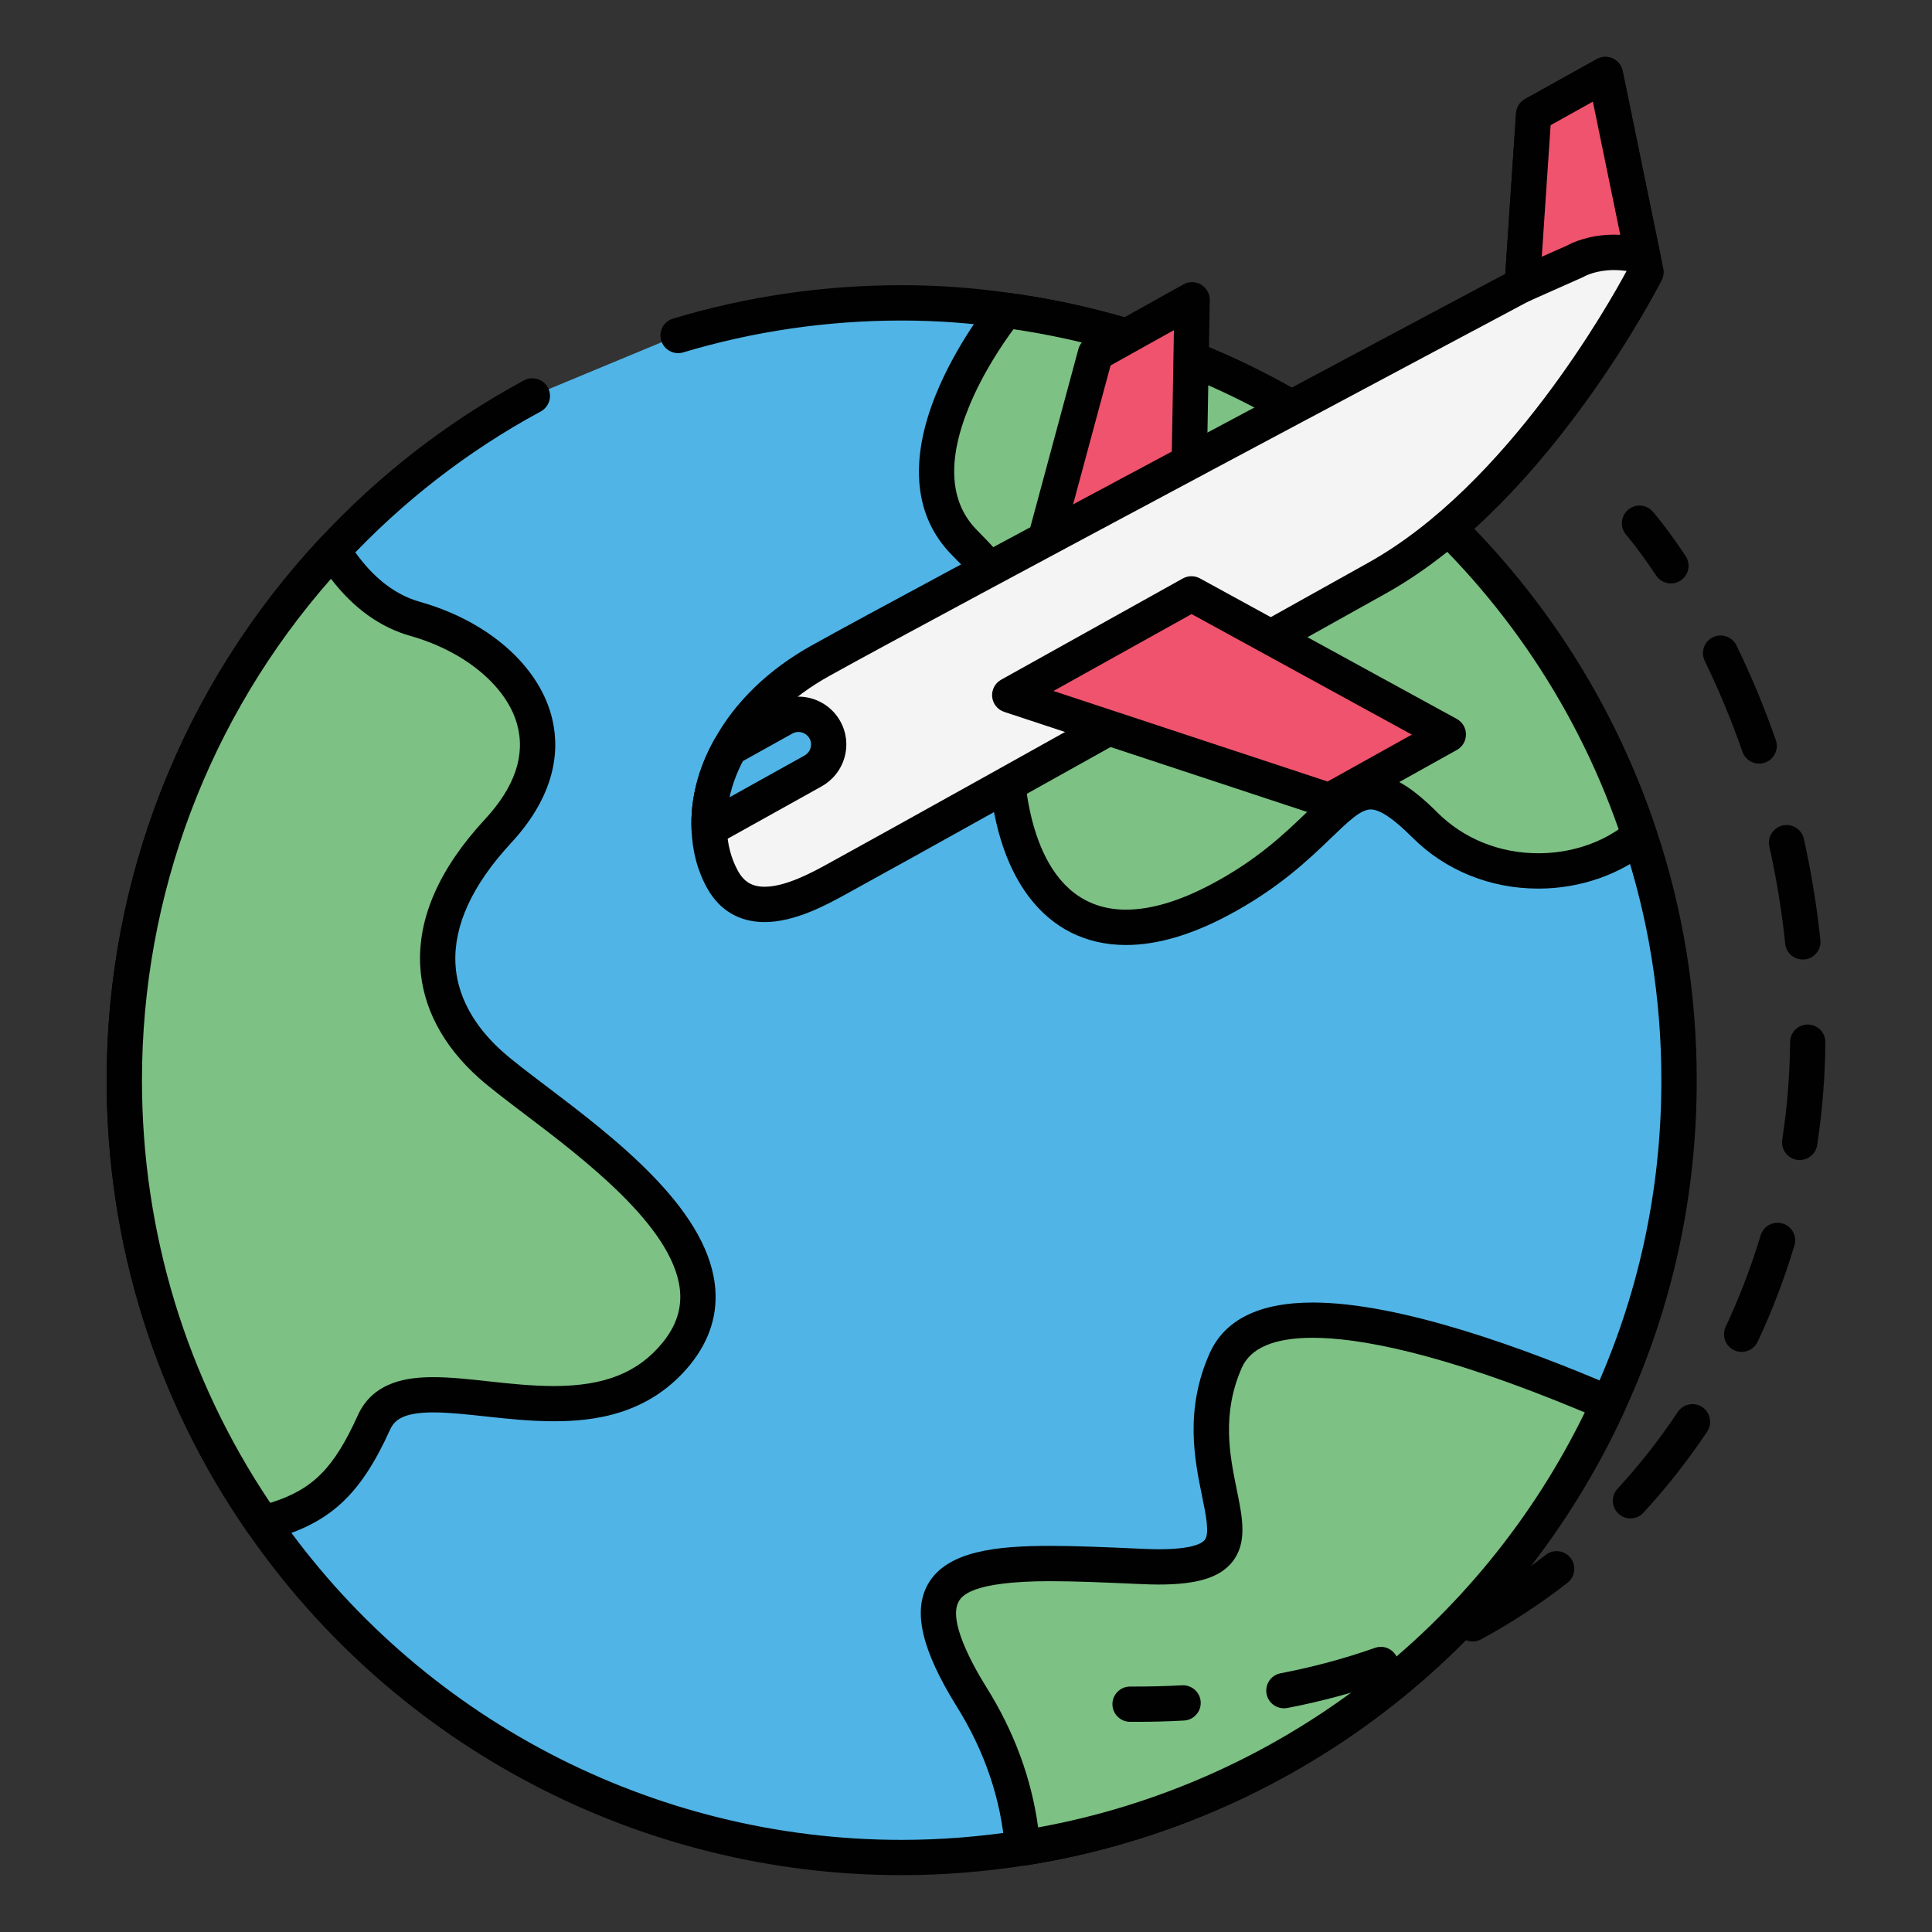 <?xml version="1.0" encoding="utf-8"?>
<!-- Generator: Adobe Illustrator 16.0.0, SVG Export Plug-In . SVG Version: 6.00 Build 0)  -->
<!DOCTYPE svg PUBLIC "-//W3C//DTD SVG 1.1//EN" "http://www.w3.org/Graphics/SVG/1.1/DTD/svg11.dtd">
<svg version="1.1" id="Layer_1" xmlns="http://www.w3.org/2000/svg" xmlns:xlink="http://www.w3.org/1999/xlink" x="0px" y="0px"
	 width="85px" height="85px" viewBox="0 0 85 85" enable-background="new 0 0 85 85" xml:space="preserve">
<rect x="0" y="0" width="85" height="85" fill="#333333" stroke="none"/>
<g>
	<path fill="#50B4E6" d="M29.83,14.757c3.115-0.934,6.414-1.434,9.832-1.434c1.557,0,3.08,0.109,4.582,0.328
		c13.092,1.738,23.842,10.893,27.887,23.113c1.141,3.389,1.736,6.996,1.736,10.765c0,5.076-1.104,9.879-3.098,14.213
		c-4.676,10.24-14.268,17.766-25.779,19.561c-1.74,0.271-3.516,0.418-5.328,0.418c-11.639,0-21.938-5.818-28.1-14.701
		c-3.846-5.529-6.095-12.236-6.095-19.488c0-9.009,3.483-17.205,9.177-23.314c2.523-2.717,5.484-5.02,8.773-6.797"/>
	<path fill="#010101" d="M39.662,82.499c-11.463,0-22.207-5.621-28.738-15.037C6.847,61.603,4.691,54.708,4.691,47.53
		c0-8.88,3.332-17.347,9.385-23.843c2.602-2.799,5.623-5.139,8.975-6.951c0.377-0.203,0.85-0.062,1.053,0.314
		c0.205,0.377,0.062,0.85-0.314,1.053c-3.203,1.73-6.088,3.967-8.576,6.643c-5.782,6.209-8.967,14.299-8.967,22.787
		c0,6.859,2.06,13.443,5.955,19.045c6.242,8.998,16.508,14.369,27.461,14.369c1.727,0,3.479-0.139,5.209-0.41
		c5.473-0.852,10.695-3.086,15.102-6.461c4.34-3.324,7.83-7.699,10.092-12.654c2.01-4.367,3.027-9.039,3.027-13.889
		c0-3.631-0.57-7.169-1.695-10.519c-1.953-5.902-5.52-11.137-10.312-15.139c-4.846-4.047-10.703-6.625-16.938-7.453
		c-0.004,0-0.006-0.002-0.012-0.002c-1.457-0.211-2.961-0.318-4.471-0.318c-3.273,0-6.506,0.473-9.607,1.402
		c-0.41,0.123-0.844-0.109-0.967-0.521c-0.125-0.41,0.109-0.844,0.521-0.967c3.246-0.975,6.629-1.469,10.055-1.469
		c1.582,0,3.16,0.113,4.689,0.334c6.525,0.869,12.656,3.566,17.727,7.801c5.018,4.188,8.746,9.666,10.791,15.838
		c1.178,3.508,1.775,7.212,1.775,11.011c0,5.074-1.066,9.965-3.17,14.535c-2.367,5.184-6.018,9.764-10.561,13.24
		c-4.611,3.531-10.076,5.871-15.805,6.764C43.301,82.354,41.467,82.499,39.662,82.499z"/>
	<path fill="#7DC184" d="M29.762,59.55c-3.934,4.84-11.783-0.307-13.307,3.027c-1.217,2.682-2.355,3.789-4.893,4.441
		C7.717,61.491,5.47,54.782,5.47,47.53c0-9.009,3.479-17.205,9.175-23.314c0.834,1.346,2.012,2.559,3.627,3.012
		c4.238,1.197,7.559,5.131,3.623,9.354c-3.916,4.242-3.01,7.867-0.289,10.277C24.322,49.272,33.678,54.708,29.762,59.55"/>
	<path fill="#010101" d="M11.562,67.796c-0.25,0-0.49-0.121-0.638-0.332C6.848,61.603,4.693,54.71,4.693,47.53
		c0-8.884,3.332-17.353,9.383-23.843c0.164-0.178,0.402-0.268,0.643-0.242c0.242,0.021,0.457,0.158,0.584,0.363
		c0.891,1.432,1.957,2.33,3.178,2.672c2.934,0.83,5.141,2.729,5.766,4.959c0.369,1.318,0.357,3.375-1.785,5.674
		c-1.689,1.832-2.506,3.611-2.424,5.287c0.088,1.757,1.182,3.08,2.082,3.876c0.453,0.404,1.117,0.906,1.885,1.488
		c2.967,2.25,7.031,5.33,7.445,8.74c0.154,1.266-0.211,2.453-1.082,3.531c-1.818,2.236-4.297,2.494-6.004,2.494
		c-1.043,0-2.057-0.109-3.039-0.217c-0.822-0.088-1.598-0.172-2.26-0.172c-1.367,0-1.723,0.363-1.902,0.758
		c-1.336,2.943-2.699,4.174-5.405,4.871C11.691,67.788,11.627,67.796,11.562,67.796z M14.562,25.464
		c-5.369,6.104-8.316,13.9-8.316,22.066c0,6.676,1.949,13.09,5.644,18.59c1.888-0.588,2.804-1.537,3.858-3.863
		c0.684-1.494,2.219-1.668,3.316-1.668c0.746,0,1.562,0.088,2.428,0.184c0.939,0.102,1.912,0.207,2.871,0.207
		c2.238,0,3.717-0.592,4.797-1.92c0.605-0.748,0.85-1.521,0.748-2.365c-0.334-2.758-4.25-5.727-6.842-7.691
		c-0.793-0.602-1.479-1.121-1.977-1.561c-1.611-1.43-2.512-3.146-2.602-4.964c-0.105-2.107,0.848-4.268,2.836-6.42
		c1.328-1.426,1.807-2.838,1.426-4.199c-0.471-1.686-2.311-3.209-4.689-3.881C16.725,27.601,15.551,26.757,14.562,25.464z"/>
	<path fill="#7DC184" d="M72.131,36.765c-2.449,2.084-6.766,2.209-9.449-0.475c-3.625-3.625-3.316,0.293-9.062,3.32
		c-5.73,3.025-9.064,0-9.355-6.039c-0.309-6.053,1.812-6.053-1.811-9.68c-3.5-3.498,1.432-9.789,1.795-10.24
		C57.336,15.39,68.084,24.544,72.131,36.765"/>
	<path fill="#010101" d="M49.541,41.576c-3.551,0-5.812-2.979-6.053-7.965c-0.109-2.133,0.076-3.561,0.213-4.604
		c0.125-0.961,0.201-1.541,0.014-2.129c-0.203-0.639-0.746-1.367-1.812-2.436c-1.68-1.68-1.928-4.137-0.721-7.105
		c0.893-2.193,2.303-3.977,2.461-4.172c0.17-0.211,0.438-0.318,0.707-0.283c6.525,0.867,12.654,3.564,17.729,7.801
		c5.014,4.188,8.746,9.666,10.789,15.838c0.1,0.301,0.008,0.631-0.234,0.836c-1.297,1.105-3.102,1.738-4.949,1.738
		c-2.125,0-4.098-0.801-5.551-2.254c-0.826-0.826-1.426-1.229-1.83-1.229c-0.436,0-0.979,0.521-1.73,1.244
		c-0.994,0.957-2.355,2.264-4.592,3.441C52.377,41.146,50.883,41.576,49.541,41.576z M44.588,14.484
		c-0.447,0.605-1.346,1.912-1.967,3.438c-0.967,2.377-0.84,4.201,0.381,5.422c2.555,2.559,2.537,3.584,2.24,5.865
		c-0.137,1.039-0.305,2.33-0.203,4.324c0.094,1.953,0.721,6.488,4.502,6.488c1.086,0,2.336-0.369,3.715-1.098
		c2.041-1.074,3.26-2.246,4.238-3.188c0.977-0.938,1.746-1.678,2.809-1.678c0.873,0,1.748,0.504,2.93,1.684
		c1.16,1.16,2.74,1.799,4.451,1.799c1.295,0,2.553-0.379,3.531-1.053c-1.986-5.686-5.482-10.729-10.133-14.613
		C56.352,17.921,50.658,15.373,44.588,14.484z"/>
	<path fill="#7DC184" d="M70.77,61.743C66.094,71.987,56.502,79.509,44.99,81.304c-0.146-1.885-0.707-4.188-2.248-6.652
		c-3.936-6.344,0.613-6.037,7.559-5.729c6.943,0.291,1.215-3.627,3.625-9.064C55.703,55.87,65.623,59.532,70.77,61.743"/>
	<path fill="#010101" d="M44.99,82.079c-0.174,0-0.344-0.059-0.482-0.168c-0.17-0.133-0.275-0.332-0.293-0.549
		c-0.17-2.191-0.889-4.312-2.133-6.299c-1.523-2.461-1.926-4.16-1.264-5.352c0.832-1.494,3.084-1.699,5.393-1.699
		c1.135,0,2.418,0.057,3.777,0.117l0.346,0.016c0.229,0.01,0.447,0.016,0.65,0.016l0,0c1.465,0,1.893-0.256,2.016-0.406
		c0.225-0.275,0.061-1.076-0.113-1.926c-0.328-1.6-0.777-3.791,0.33-6.285c0.662-1.484,2.188-2.238,4.537-2.238
		c3.846,0,9.367,2.023,13.322,3.725c0.191,0.082,0.342,0.238,0.418,0.434c0.074,0.195,0.068,0.412-0.018,0.604
		c-2.369,5.186-6.021,9.766-10.562,13.242c-4.611,3.531-10.076,5.871-15.805,6.764C45.07,82.077,45.029,82.079,44.99,82.079z
		 M46.211,69.565c-3.533,0-3.912,0.68-4.035,0.902c-0.459,0.824,0.57,2.719,1.227,3.773c1.217,1.945,1.979,4.014,2.27,6.158
		c5.182-0.939,10.107-3.117,14.297-6.326c4.129-3.16,7.486-7.273,9.754-11.932c-6.457-2.703-10.064-3.283-11.971-3.283
		c-1.68,0-2.729,0.441-3.117,1.314c-0.902,2.039-0.527,3.871-0.229,5.344c0.262,1.271,0.486,2.373-0.205,3.219
		c-0.551,0.676-1.543,0.979-3.219,0.979l0,0c-0.225,0-0.465-0.006-0.717-0.018l-0.348-0.014
		C48.578,69.622,47.312,69.565,46.211,69.565z"/>
	<g>
		<polygon fill="#F0536D" points="44.232,30.246 48.195,15.56 52.447,13.189 52.23,25.792 		"/>
		<path fill="#010101" d="M44.232,31.023c-0.17,0-0.338-0.057-0.48-0.164c-0.246-0.193-0.352-0.514-0.27-0.814l3.963-14.688
			c0.055-0.201,0.188-0.373,0.373-0.477l4.25-2.369c0.242-0.135,0.539-0.131,0.775,0.012c0.238,0.143,0.385,0.402,0.381,0.68
			l-0.219,12.602C53,26.082,52.85,26.335,52.607,26.47l-7.996,4.455C44.492,30.992,44.363,31.023,44.232,31.023z M48.861,16.078
			l-3.398,12.594l5.998-3.34l0.186-10.807L48.861,16.078z"/>
		<path fill="#F4F4F4" d="M31.791,38.701c1.195,2.143,3.93,0.57,5.047-0.041c4.559-2.502,17.4-9.691,23.738-13.223
			c7-3.9,11.84-13.469,11.84-13.469l-1.787-8.693l-3.154,1.758l-0.504,7.496c0,0-26.17,13.916-30.869,16.535
			c-1.91,1.062-3.215,2.42-3.994,3.852c-0.668,1.188-0.955,2.418-0.906,3.549C31.227,37.291,31.432,38.05,31.791,38.701"/>
		<path fill="#010101" d="M33.641,40.568L33.641,40.568c-1.111,0-1.984-0.516-2.527-1.488c-0.426-0.768-0.658-1.637-0.688-2.584
			c-0.059-1.32,0.289-2.688,1.002-3.955c0.902-1.656,2.389-3.092,4.295-4.152c4.342-2.422,27.252-14.611,30.502-16.342l0.475-7.062
			c0.018-0.264,0.166-0.5,0.396-0.627l3.156-1.758c0.217-0.121,0.477-0.131,0.701-0.027c0.223,0.102,0.387,0.307,0.438,0.549
			l1.787,8.695c0.035,0.172,0.012,0.35-0.068,0.506c-0.051,0.1-1.262,2.48-3.357,5.377c-2.836,3.914-5.795,6.746-8.797,8.418
			c-1.895,1.057-4.375,2.439-7.039,3.928c-6.332,3.535-13.506,7.543-16.703,9.297l-0.09,0.049
			C36.373,39.8,34.977,40.568,33.641,40.568z M68.221,5.507l-0.475,7.074c-0.02,0.268-0.174,0.508-0.412,0.633
			c-0.262,0.141-26.215,13.943-30.855,16.529c-1.652,0.92-2.928,2.146-3.689,3.545c-0.002,0.002-0.004,0.006-0.006,0.01
			c-0.572,1.018-0.852,2.1-0.805,3.133c0,0.004,0,0.008,0,0.01c0.02,0.701,0.188,1.334,0.492,1.883
			c0.266,0.477,0.625,0.689,1.17,0.689l0,0c0.938,0,2.107-0.641,2.736-0.984l0.088-0.049c3.191-1.752,10.365-5.758,16.693-9.293
			c2.666-1.488,5.145-2.871,7.041-3.93c6.113-3.404,10.611-11.426,11.4-12.902L70.082,4.47L68.221,5.507z"/>
		<polygon fill="#F0536D" points="44.424,30.583 58.488,35.23 63.721,32.314 52.42,26.128 		"/>
		<path fill="#010101" d="M58.488,36.005c-0.082,0-0.164-0.012-0.244-0.039L44.18,31.32c-0.291-0.096-0.5-0.357-0.529-0.664
			s0.127-0.602,0.396-0.752l7.994-4.455c0.234-0.129,0.518-0.131,0.752-0.002l11.301,6.184c0.248,0.137,0.402,0.396,0.402,0.68
			c0.002,0.281-0.15,0.543-0.398,0.682l-5.23,2.916C58.75,35.974,58.619,36.005,58.488,36.005z M46.348,30.4l12.061,3.984
			l3.705-2.064l-9.689-5.303L46.348,30.4z"/>
		<path fill="#50B4E6" d="M31.199,36.464l4.572-2.547c0.639-0.354,0.879-1.164,0.521-1.805c-0.359-0.65-1.176-0.873-1.814-0.518
			l-2.371,1.32C31.438,34.103,31.15,35.335,31.199,36.464"/>
		<path fill="#010101" d="M31.199,37.242c-0.129,0-0.26-0.033-0.379-0.1c-0.234-0.133-0.385-0.375-0.396-0.645
			c-0.057-1.324,0.291-2.693,1.006-3.963c0.07-0.125,0.174-0.227,0.299-0.297l2.371-1.32c0.314-0.176,0.668-0.268,1.025-0.268
			c0.77,0,1.477,0.418,1.846,1.086c0.273,0.49,0.338,1.061,0.18,1.604c-0.156,0.539-0.514,0.984-1.002,1.258l-4.57,2.545
			C31.461,37.208,31.33,37.242,31.199,37.242z M32.682,33.486c-0.271,0.52-0.469,1.055-0.584,1.59l3.297-1.836
			c0.129-0.072,0.225-0.191,0.266-0.334s0.025-0.289-0.045-0.416c-0.1-0.176-0.285-0.287-0.488-0.287
			c-0.096,0-0.188,0.025-0.271,0.072L32.682,33.486z"/>
		<path fill="#F0536D" d="M66.971,12.531l2.326-1.035c0,0,1.176-0.715,2.977-0.217l-1.645-8l-3.154,1.756L66.971,12.531z"/>
		<path fill="#010101" d="M66.971,13.308c-0.156,0-0.312-0.049-0.443-0.141c-0.225-0.156-0.35-0.418-0.33-0.689l0.502-7.494
			c0.018-0.264,0.166-0.5,0.396-0.627l3.156-1.756c0.217-0.119,0.477-0.131,0.701-0.027s0.387,0.309,0.438,0.551l1.633,7.943
			c0.02,0.066,0.029,0.139,0.029,0.211c0,0.428-0.346,0.773-0.773,0.777c-0.072,0-0.143-0.01-0.211-0.027
			c-0.355-0.1-0.711-0.148-1.055-0.148c-0.775,0-1.268,0.256-1.316,0.283c-0.031,0.02-0.049,0.027-0.084,0.043l-2.326,1.035
			C67.186,13.285,67.078,13.308,66.971,13.308z M68.221,5.507l-0.389,5.789l1.115-0.494c0.211-0.117,0.953-0.477,2.064-0.477
			c0.094,0,0.184,0.002,0.273,0.006L70.08,4.472L68.221,5.507z"/>
	</g>
	<g>
		<path fill="#010101" d="M73.514,25.669c-0.252,0-0.498-0.121-0.648-0.346c-0.775-1.164-1.314-1.787-1.32-1.791
			c-0.279-0.324-0.248-0.814,0.074-1.096c0.322-0.283,0.812-0.25,1.096,0.072c0.023,0.027,0.605,0.695,1.443,1.953
			c0.238,0.357,0.143,0.838-0.215,1.076C73.811,25.628,73.662,25.669,73.514,25.669z"/>
		<path fill="#010101" d="M56.486,75.157c-0.365,0-0.689-0.258-0.762-0.629c-0.08-0.422,0.193-0.83,0.615-0.91
			c1.43-0.275,2.826-0.65,4.154-1.119c0.404-0.143,0.848,0.07,0.99,0.477c0.143,0.404-0.07,0.848-0.475,0.99
			c-1.4,0.492-2.873,0.891-4.377,1.18C56.586,75.153,56.535,75.157,56.486,75.157z M64.793,72.218c-0.275,0-0.543-0.145-0.684-0.404
			c-0.205-0.377-0.066-0.85,0.311-1.055c1.258-0.684,2.465-1.475,3.588-2.352c0.338-0.264,0.826-0.203,1.09,0.135
			c0.266,0.338,0.205,0.826-0.133,1.092c-1.191,0.93-2.471,1.768-3.803,2.49C65.045,72.188,64.918,72.218,64.793,72.218z
			 M71.734,66.804c-0.189,0-0.377-0.068-0.525-0.205c-0.316-0.291-0.336-0.783-0.045-1.1c0.961-1.041,1.854-2.178,2.652-3.377
			c0.236-0.355,0.721-0.453,1.076-0.217c0.355,0.238,0.453,0.721,0.217,1.078c-0.844,1.266-1.787,2.467-2.805,3.57
			C72.152,66.72,71.943,66.804,71.734,66.804z M76.627,59.478c-0.111,0-0.223-0.023-0.328-0.072
			c-0.389-0.182-0.557-0.646-0.375-1.033c0.604-1.291,1.121-2.645,1.537-4.023c0.123-0.41,0.557-0.645,0.967-0.52
			c0.412,0.123,0.645,0.557,0.52,0.967c-0.438,1.451-0.98,2.875-1.617,4.234C77.199,59.312,76.918,59.478,76.627,59.478z
			 M79.18,51.036c-0.039,0-0.078-0.002-0.119-0.008c-0.424-0.066-0.715-0.463-0.65-0.887c0.219-1.426,0.334-2.869,0.346-4.295
			c0.002-0.428,0.352-0.771,0.775-0.771c0.002,0,0.004,0,0.006,0c0.43,0.004,0.775,0.355,0.771,0.783
			c-0.012,1.5-0.133,3.02-0.361,4.518C79.889,50.763,79.557,51.036,79.18,51.036z M79.312,42.214c-0.393,0-0.729-0.295-0.771-0.693
			c-0.148-1.438-0.385-2.877-0.697-4.277c-0.094-0.42,0.172-0.834,0.592-0.928c0.418-0.092,0.834,0.172,0.926,0.59
			c0.326,1.457,0.57,2.957,0.727,4.451c0.045,0.426-0.264,0.809-0.689,0.854C79.367,42.214,79.34,42.214,79.312,42.214z
			 M77.395,33.597c-0.322,0-0.623-0.201-0.734-0.521c-0.477-1.371-1.035-2.715-1.66-4c-0.188-0.387-0.025-0.852,0.357-1.039
			c0.387-0.188,0.852-0.027,1.039,0.357c0.652,1.34,1.234,2.742,1.732,4.17c0.141,0.404-0.074,0.848-0.479,0.988
			C77.564,33.583,77.479,33.597,77.395,33.597z"/>
		<path fill="#010101" d="M50.006,75.753c-0.098,0-0.195,0-0.293,0c-0.428-0.004-0.773-0.354-0.771-0.781
			c0.004-0.428,0.352-0.771,0.777-0.771c0.002,0,0.004,0,0.006,0c0.771,0.004,1.539-0.014,2.281-0.055
			c0.43-0.021,0.795,0.305,0.82,0.732c0.023,0.428-0.305,0.795-0.732,0.818C51.412,75.735,50.711,75.753,50.006,75.753z"/>
	</g>
</g>
</svg>
